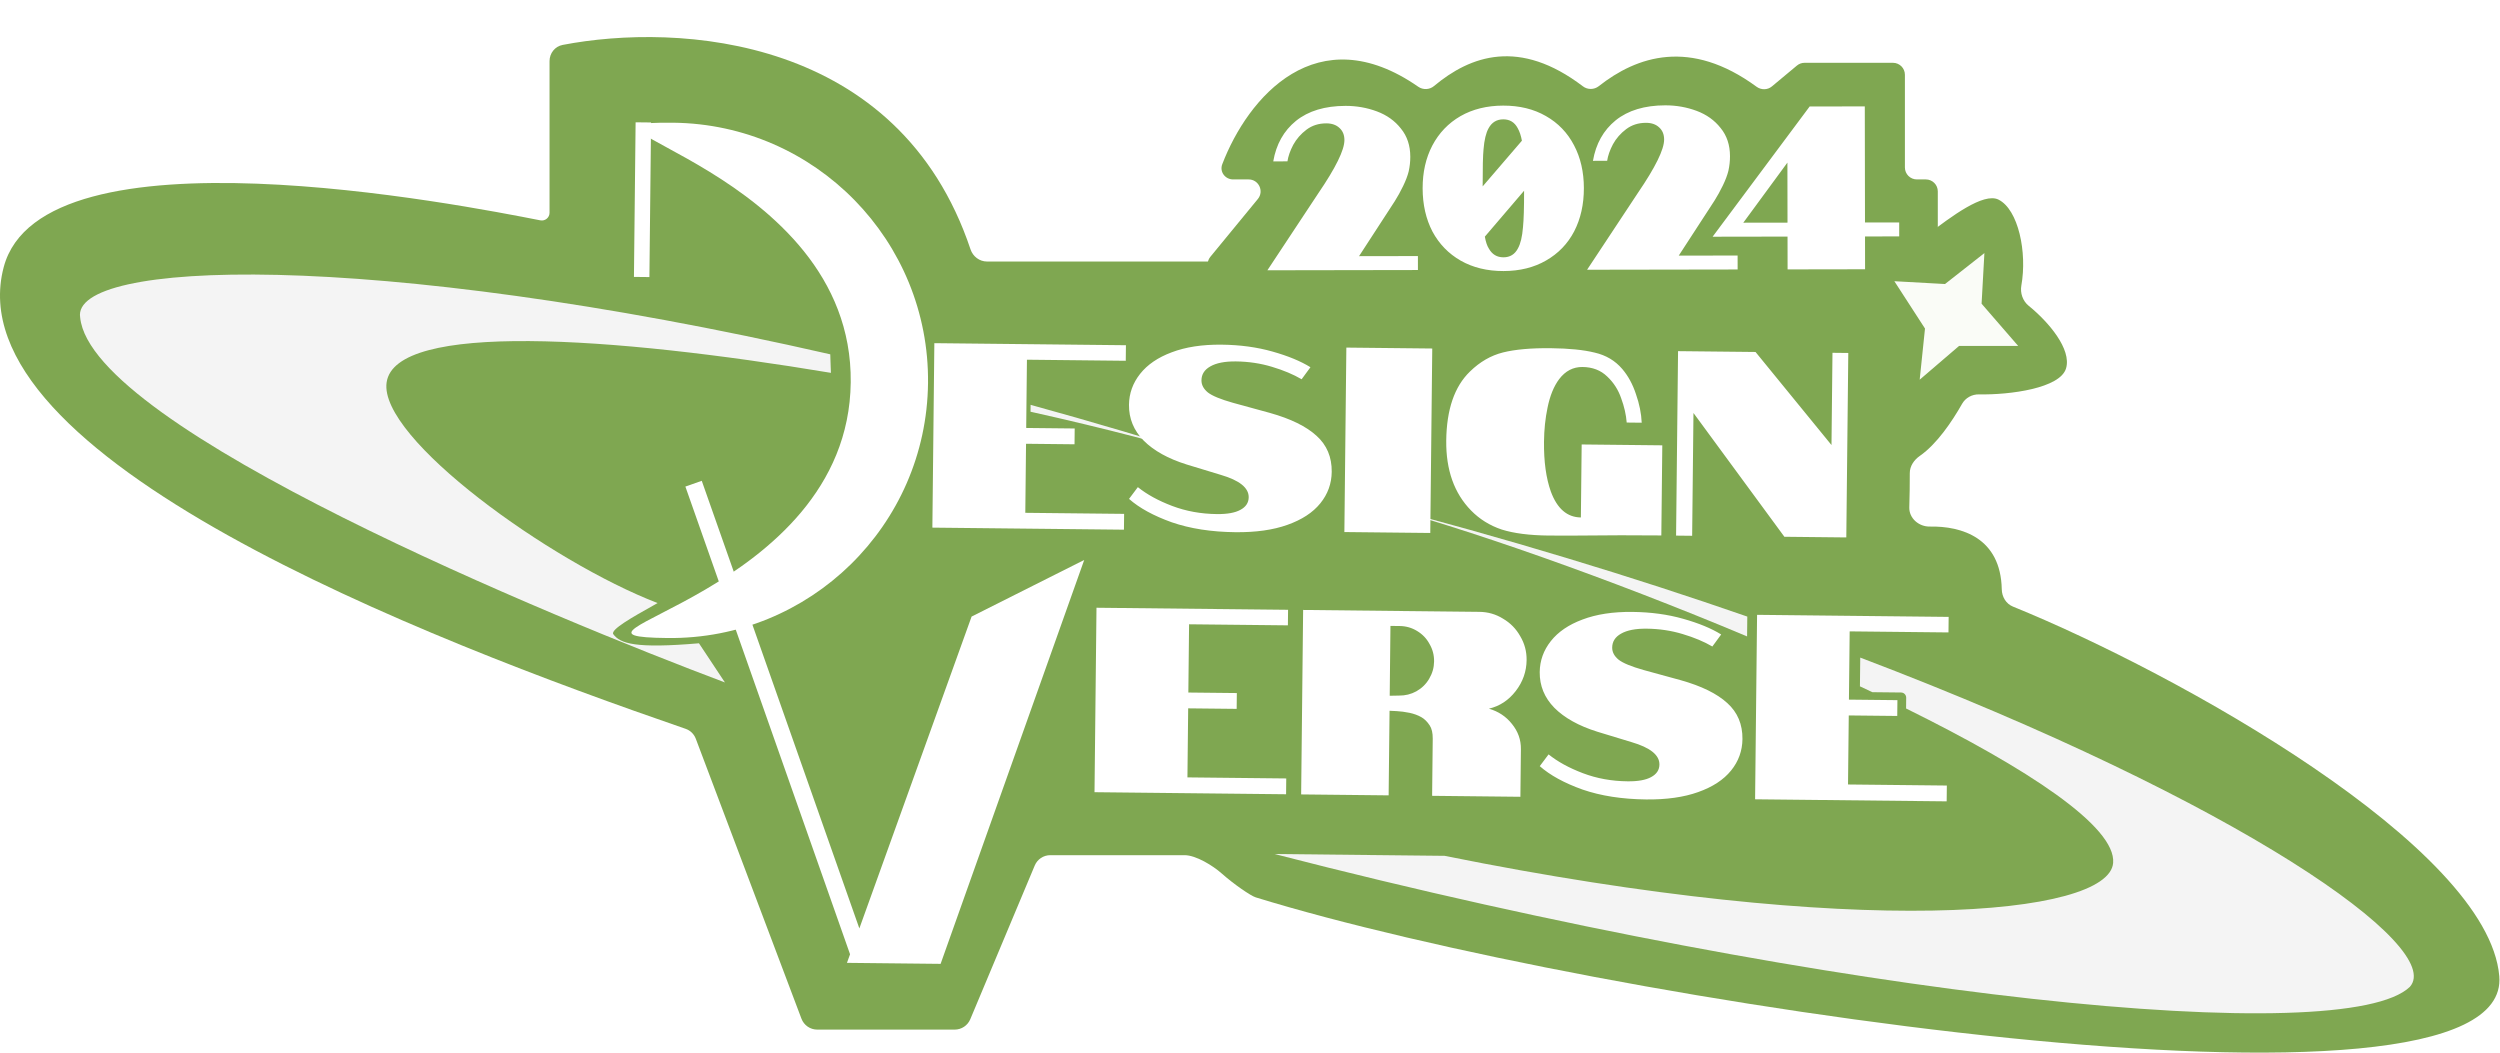 <svg width="418" height="176" viewBox="0 0 418 176" fill="none" xmlns="http://www.w3.org/2000/svg">
<path fill-rule="evenodd" clip-rule="evenodd" d="M90.344 36.841C91.144 36.998 91.883 36.387 91.883 35.573V10.218C91.883 8.904 92.781 7.76 94.071 7.511C113.442 3.779 150.306 5.95 162.275 41.701C162.672 42.885 163.771 43.726 165.02 43.726H304.695C304.885 43.726 305.068 43.698 305.253 43.656C305.746 43.543 306.219 43.326 306.611 43.008C308.661 41.345 312.684 40.041 318.899 40.754C319.629 40.837 320.371 40.664 320.96 40.224C321.364 39.922 321.792 39.597 322.238 39.259C326.239 36.223 331.643 32.122 334.151 33.377C337.472 35.037 338.96 42.192 337.971 47.73C337.746 48.994 338.2 50.322 339.197 51.13C342.579 53.873 346.397 58.413 345.441 61.602C344.446 64.916 336.08 66.041 330.884 65.941C329.729 65.919 328.633 66.511 328.062 67.517C326.361 70.515 323.828 74.258 320.988 76.231C320.031 76.896 319.313 77.932 319.316 79.097C319.321 80.917 319.294 82.825 319.234 84.823C319.179 86.652 320.835 88.075 322.665 88.041C327.985 87.942 334.523 89.903 334.695 98.531C334.72 99.784 335.404 100.952 336.565 101.423C363.982 112.559 416.043 141.533 417.88 163.212C420.232 190.966 266.404 167.445 209.956 150.04C209.12 149.782 206.306 147.851 204.246 146.025C202.805 144.747 199.971 142.984 198.045 142.984H175.611C174.473 142.984 173.447 143.666 173.008 144.715L162.229 170.419C161.789 171.467 160.763 172.15 159.626 172.15H136.642C135.468 172.15 134.416 171.422 134.002 170.324L116.341 123.528C116.044 122.741 115.434 122.135 114.639 121.861C70.937 106.811 -7.768 76.355 0.62 44.667C7.024 20.474 77.162 34.252 90.344 36.841Z" fill="#7FA751"/>
<g filter="url(#filter0_d_752_1535)">
<path fill-rule="evenodd" clip-rule="evenodd" d="M241.539 139.332L213.106 139.027C308.492 163.624 392.209 171.592 402.932 161.232C408.84 154.597 374.747 130.386 311.033 106.187L310.981 110.993C311.679 111.319 312.372 111.645 313.061 111.971L317.864 112.023C318.339 112.028 318.721 112.418 318.716 112.894L318.697 114.696C338.988 124.716 353.839 134.454 353.316 140.532C352.557 149.365 310.757 153.308 241.539 139.332ZM292.113 102.646L292.149 99.329C273.128 92.724 251.946 86.246 228.818 80.26C244.82 84.434 269.175 93.004 292.113 102.646Z" fill="#F4F4F4"/>
<path fill-rule="evenodd" clip-rule="evenodd" d="M121.208 110.343L116.866 103.794C106.218 104.709 103.698 103.839 102.547 102.28C101.993 101.53 105.806 99.393 109.305 97.432C109.521 97.311 109.736 97.191 109.948 97.071C91.985 90.151 63.324 69.505 64.641 60.188C66.077 50.026 102.096 52.435 138.932 58.578C138.923 58.321 138.911 58.049 138.899 57.765C138.87 57.077 138.837 56.313 138.822 55.479C61.4 37.81 11.796 39.791 13.404 49.326C15.243 67.844 92.886 99.699 121.208 110.343ZM172.317 63.925L172.304 65.078C184.628 67.824 195.698 70.702 203.924 73.294C193.059 69.848 182.509 66.731 172.317 63.925Z" fill="#F4F4F4"/>
<rect x="106.273" y="16.687" width="2.585" height="25.85" transform="rotate(0.615 106.273 16.687)" fill="white"/>
<path d="M163.62 100.364L143.669 155.797L156.249 155.932L178.701 92.784L163.62 100.364Z" fill="white"/>
<path d="M115.965 77.11L143.669 155.797M143.669 155.797L163.62 100.364L178.701 92.784L156.249 155.932L143.669 155.797Z" stroke="white" stroke-width="2.903"/>
<path d="M156.223 53.614L188.255 53.958L188.227 56.558L171.704 56.38L171.582 67.792L179.689 67.879L179.661 70.522L171.554 70.435L171.43 81.979L187.952 82.156L187.924 84.8L155.892 84.456L156.223 53.614ZM212.327 65.277C215.812 66.254 218.413 67.531 220.129 69.106C221.846 70.652 222.691 72.659 222.664 75.126C222.643 77.094 222.008 78.85 220.757 80.393C219.507 81.937 217.673 83.136 215.255 83.992C212.866 84.847 209.968 85.257 206.561 85.22C202.537 85.177 198.988 84.625 195.915 83.564C192.871 82.474 190.491 81.17 188.774 79.653L190.249 77.686C191.764 78.907 193.677 79.956 195.988 80.832C198.3 81.709 200.792 82.162 203.465 82.191C205.198 82.209 206.507 81.974 207.394 81.484C208.31 80.994 208.773 80.294 208.782 79.383C208.8 77.797 207.241 76.547 204.108 75.632L198.398 73.896C195.295 72.923 192.9 71.59 191.214 69.897C189.558 68.205 188.742 66.213 188.767 63.922C188.787 62.013 189.408 60.286 190.629 58.743C191.85 57.199 193.611 55.999 195.911 55.142C198.242 54.256 201.022 53.831 204.253 53.865C207.337 53.899 210.168 54.282 212.745 55.014C215.352 55.747 217.473 56.622 219.107 57.638L217.631 59.649C216.259 58.842 214.607 58.148 212.674 57.569C210.771 56.991 208.762 56.69 206.647 56.667C204.796 56.647 203.369 56.926 202.364 57.503C201.388 58.05 200.895 58.824 200.885 59.822C200.876 60.586 201.236 61.265 201.964 61.861C202.693 62.427 204.082 63 206.132 63.58L212.327 65.277ZM225.11 54.354L239.473 54.508L239.142 85.35L224.779 85.195L225.11 54.354ZM241.811 69.912C241.867 64.713 243.186 60.864 245.769 58.365C247.431 56.738 249.279 55.671 251.311 55.164C253.344 54.657 256.005 54.421 259.294 54.456C262.349 54.489 264.8 54.736 266.645 55.196C268.521 55.627 270.053 56.54 271.243 57.933C272.229 59.09 272.993 60.493 273.533 62.144C274.103 63.766 274.424 65.356 274.495 66.913L271.984 66.886C271.881 65.563 271.572 64.209 271.058 62.823C270.574 61.407 269.794 60.194 268.718 59.184C267.642 58.144 266.267 57.616 264.593 57.598C263.036 57.581 261.736 58.257 260.693 59.627C259.799 60.822 259.15 62.416 258.747 64.409C258.376 66.168 258.179 68.06 258.157 70.087C258.122 73.406 258.503 76.186 259.302 78.427C260.358 81.288 262.031 82.731 264.323 82.756L264.454 70.551L277.936 70.696L277.774 85.764C273.544 85.719 268.756 85.726 263.409 85.786L258.958 85.783C255.727 85.748 253.102 85.411 251.081 84.773C249.091 84.105 247.384 83.044 245.96 81.589C243.141 78.709 241.759 74.817 241.811 69.912ZM280.571 54.949L293.525 55.088L306.225 70.647L306.39 55.226L309.034 55.254L308.703 86.096L298.349 85.985L283.148 65.288L282.928 85.82L280.24 85.791L280.571 54.949Z" fill="white"/>
<path d="M183.333 97.852L215.364 98.195L215.336 100.795L198.814 100.618L198.691 112.029L206.798 112.116L206.77 114.76L198.663 114.673L198.539 126.216L215.061 126.394L215.033 129.037L183.002 128.693L183.333 97.852ZM217.883 98.222L247.359 98.539C248.799 98.554 250.116 98.936 251.313 99.683C252.539 100.401 253.498 101.381 254.19 102.622C254.911 103.834 255.264 105.16 255.249 106.599C255.228 108.509 254.622 110.235 253.43 111.779C252.239 113.324 250.745 114.306 248.948 114.728C250.53 115.185 251.813 116.036 252.798 117.281C253.813 118.525 254.312 119.926 254.296 121.483L254.21 129.458L239.45 129.299L239.553 119.738C239.563 118.798 239.394 118.062 239.048 117.53C238.643 116.908 238.178 116.448 237.652 116.149C237.068 115.819 236.41 115.577 235.677 115.422C234.915 115.267 234.196 115.172 233.521 115.135L232.332 115.078L232.18 129.221L217.552 129.064L217.883 98.222ZM233.902 112.539C234.959 112.551 235.931 112.311 236.818 111.821C237.734 111.302 238.446 110.605 238.955 109.729C239.494 108.824 239.768 107.858 239.779 106.83C239.791 105.772 239.537 104.8 239.017 103.913C238.528 102.997 237.831 102.27 236.926 101.732C236.05 101.194 235.084 100.919 234.026 100.907L232.484 100.891L232.359 112.567L233.902 112.539ZM281 109.96C284.486 110.938 287.086 112.214 288.803 113.789C290.519 115.335 291.364 117.342 291.338 119.809C291.317 121.777 290.681 123.533 289.431 125.077C288.18 126.62 286.346 127.82 283.928 128.675C281.539 129.531 278.641 129.94 275.234 129.904C271.21 129.86 267.661 129.308 264.588 128.247C261.545 127.157 259.165 125.854 257.448 124.337L258.923 122.37C260.437 123.59 262.35 124.639 264.662 125.516C266.973 126.393 269.465 126.845 272.138 126.874C273.871 126.893 275.181 126.657 276.067 126.167C276.983 125.678 277.446 124.977 277.456 124.067C277.473 122.481 275.915 121.23 272.781 120.315L267.071 118.58C263.968 117.606 261.573 116.273 259.888 114.581C258.231 112.888 257.416 110.897 257.44 108.606C257.461 106.696 258.081 104.97 259.302 103.426C260.523 101.882 262.284 100.682 264.585 99.825C266.915 98.94 269.696 98.514 272.927 98.549C276.011 98.582 278.842 98.965 281.419 99.698C284.026 100.431 286.146 101.305 287.78 102.322L286.304 104.333C284.932 103.525 283.28 102.831 281.347 102.253C279.444 101.674 277.435 101.373 275.32 101.351C273.47 101.331 272.042 101.609 271.037 102.186C270.062 102.734 269.569 103.507 269.558 104.506C269.55 105.269 269.91 105.949 270.638 106.544C271.366 107.11 272.755 107.683 274.805 108.263L281 109.96ZM293.783 99.037L325.814 99.381L325.786 101.98L309.264 101.803L309.142 113.215L317.249 113.302L317.22 115.945L309.113 115.858L308.989 127.402L325.512 127.579L325.483 130.223L293.452 129.879L293.783 99.037Z" fill="white"/>
<path d="M155.166 60.297C154.911 84.09 135.416 103.17 111.623 102.915C87.831 102.66 141.858 95.915 142.242 60.158C142.626 24.401 88.755 16.499 112.548 16.754C136.341 17.009 155.422 36.504 155.166 60.297Z" fill="white"/>
</g>
<path d="M325.206 47.489L316.738 47.019L321.86 54.933L320.972 63.483L327.558 57.838H337.437L331.321 50.782L331.792 42.315L325.206 47.489Z" fill="#FAFCF7"/>
<path d="M209.465 28.461H216.488C219.297 27.439 218.935 28.887 218.403 29.738L209.465 42.507V48.253H239.473V45.38C248.666 52.276 257.988 48.253 261.499 45.38V48.253H293.103V45.38H295.657V48.253H315.13V42.826H320.557V33.249H315.13V14.415H301.723L293.742 23.353C293.742 22.821 293.167 21.182 290.869 18.884C280.973 10.903 271.396 15.053 270.438 15.692C267.884 15.947 265.117 18.99 264.053 20.48C253.583 10.265 241.601 16.649 236.919 21.119C236.706 20.055 235.067 16.969 231.492 15.692C215.147 10.839 210.103 22.395 209.465 28.461Z" fill="#7FA751"/>
<path d="M210.314 33.27L202.375 42.935C201.848 43.577 201.772 44.476 202.184 45.197L202.924 46.492C203.28 47.116 203.943 47.5 204.661 47.5H313.298C313.753 47.5 314.193 47.346 314.548 47.062L323.249 40.101C323.724 39.721 324 39.147 324 38.539V32C324 30.895 323.105 30 322 30H320.5C319.395 30 318.5 29.105 318.5 28V12.5C318.5 11.395 317.605 10.5 316.5 10.5H301.724C301.256 10.5 300.803 10.664 300.444 10.964L296.255 14.455C295.524 15.063 294.468 15.067 293.701 14.505C282.602 6.368 273.684 9.388 267.313 14.409C266.54 15.017 265.444 15.028 264.661 14.432C254.071 6.37 245.892 9.265 239.761 14.39C239.016 15.014 237.93 15.058 237.133 14.503C220.199 2.73 208.654 16.233 204.359 27.468C203.882 28.716 204.841 30 206.177 30H208.769C210.458 30 211.387 31.964 210.314 33.27Z" fill="#7FA751"/>
<path d="M211.908 45.191L220.406 32.338C223.329 28.054 224.79 25.082 224.787 23.422C224.785 22.566 224.512 21.892 223.966 21.401C223.421 20.883 222.681 20.625 221.748 20.626C220.477 20.628 219.375 20.98 218.443 21.682C217.51 22.384 216.772 23.228 216.229 24.215C215.712 25.201 215.39 26.122 215.261 26.979L212.888 26.983C213.376 24.129 214.643 21.87 216.689 20.207C218.761 18.544 221.522 17.709 224.972 17.703C226.813 17.7 228.564 18.008 230.225 18.628C231.886 19.247 233.223 20.205 234.237 21.5C235.277 22.769 235.798 24.337 235.801 26.204C235.803 27.034 235.713 27.852 235.533 28.656C235.353 29.382 235.043 30.2 234.603 31.108C234.164 32.017 233.699 32.861 233.207 33.639L227.232 42.831L237.074 42.814L237.078 45.148L211.908 45.191ZM251.34 17.658C254.064 17.654 256.438 18.233 258.463 19.397C260.514 20.561 262.085 22.192 263.178 24.291C264.271 26.364 264.82 28.749 264.824 31.446C264.829 34.169 264.288 36.582 263.203 38.685C262.117 40.762 260.551 42.385 258.504 43.556C256.483 44.726 254.111 45.314 251.387 45.319C248.664 45.323 246.277 44.744 244.226 43.58C242.201 42.416 240.629 40.798 239.511 38.725C238.418 36.626 237.869 34.215 237.864 31.492C237.86 28.795 238.4 26.408 239.486 24.331C240.598 22.228 242.164 20.592 244.185 19.421C246.232 18.25 248.617 17.663 251.34 17.658ZM248.896 21.436C248.456 22.215 248.173 23.395 248.046 24.978C247.944 25.963 247.896 28.025 247.901 31.164L254.463 23.527C254.306 22.672 254.071 21.972 253.759 21.428C253.238 20.443 252.434 19.952 251.344 19.954C250.255 19.956 249.439 20.45 248.896 21.436ZM253.793 41.541C254.233 40.762 254.516 39.581 254.643 37.999C254.77 36.754 254.832 34.718 254.827 31.891L248.265 39.566C248.422 40.448 248.644 41.109 248.93 41.549C249.476 42.534 250.294 43.025 251.383 43.023C252.473 43.021 253.276 42.527 253.793 41.541ZM265.362 45.1L273.86 32.248C276.783 27.963 278.244 24.991 278.241 23.331C278.239 22.476 277.966 21.802 277.42 21.31C276.875 20.792 276.135 20.534 275.202 20.536C273.931 20.538 272.829 20.89 271.897 21.592C270.964 22.294 270.226 23.138 269.683 24.124C269.166 25.11 268.844 26.032 268.716 26.888L266.342 26.892C266.83 24.038 268.097 21.78 270.143 20.116C272.216 18.453 274.976 17.618 278.426 17.612C280.267 17.609 282.018 17.918 283.679 18.537C285.34 19.157 286.677 20.114 287.691 21.409C288.731 22.678 289.252 24.247 289.255 26.114C289.257 26.944 289.167 27.761 288.987 28.565C288.807 29.292 288.497 30.109 288.058 31.018C287.618 31.926 287.153 32.77 286.661 33.549L280.686 42.74L290.528 42.724L290.532 45.058L265.362 45.1ZM298.876 39.558L286.349 39.579L302.574 17.805L311.794 17.789L311.827 37.202L317.546 37.192L317.549 39.527L311.831 39.536L311.84 45.022L298.885 45.044L298.876 39.558ZM298.872 37.224L298.855 27.187L291.48 37.236L298.872 37.224Z" fill="white"/>
<defs>
<filter id="filter0_d_752_1535" x="9.604" y="16.687" width="397.749" height="156.503" filterUnits="userSpaceOnUse" color-interpolation-filters="sRGB">
<feFlood flood-opacity="0" result="BackgroundImageFix"/>
<feColorMatrix in="SourceAlpha" type="matrix" values="0 0 0 0 0 0 0 0 0 0 0 0 0 0 0 0 0 0 127 0" result="hardAlpha"/>
<feOffset dy="3.763"/>
<feGaussianBlur stdDeviation="1.882"/>
<feComposite in2="hardAlpha" operator="out"/>
<feColorMatrix type="matrix" values="0 0 0 0 0 0 0 0 0 0 0 0 0 0 0 0 0 0 0.05 0"/>
<feBlend mode="normal" in2="BackgroundImageFix" result="effect1_dropShadow_752_1535"/>
<feBlend mode="normal" in="SourceGraphic" in2="effect1_dropShadow_752_1535" result="shape"/>
</filter>
</defs>
</svg>
